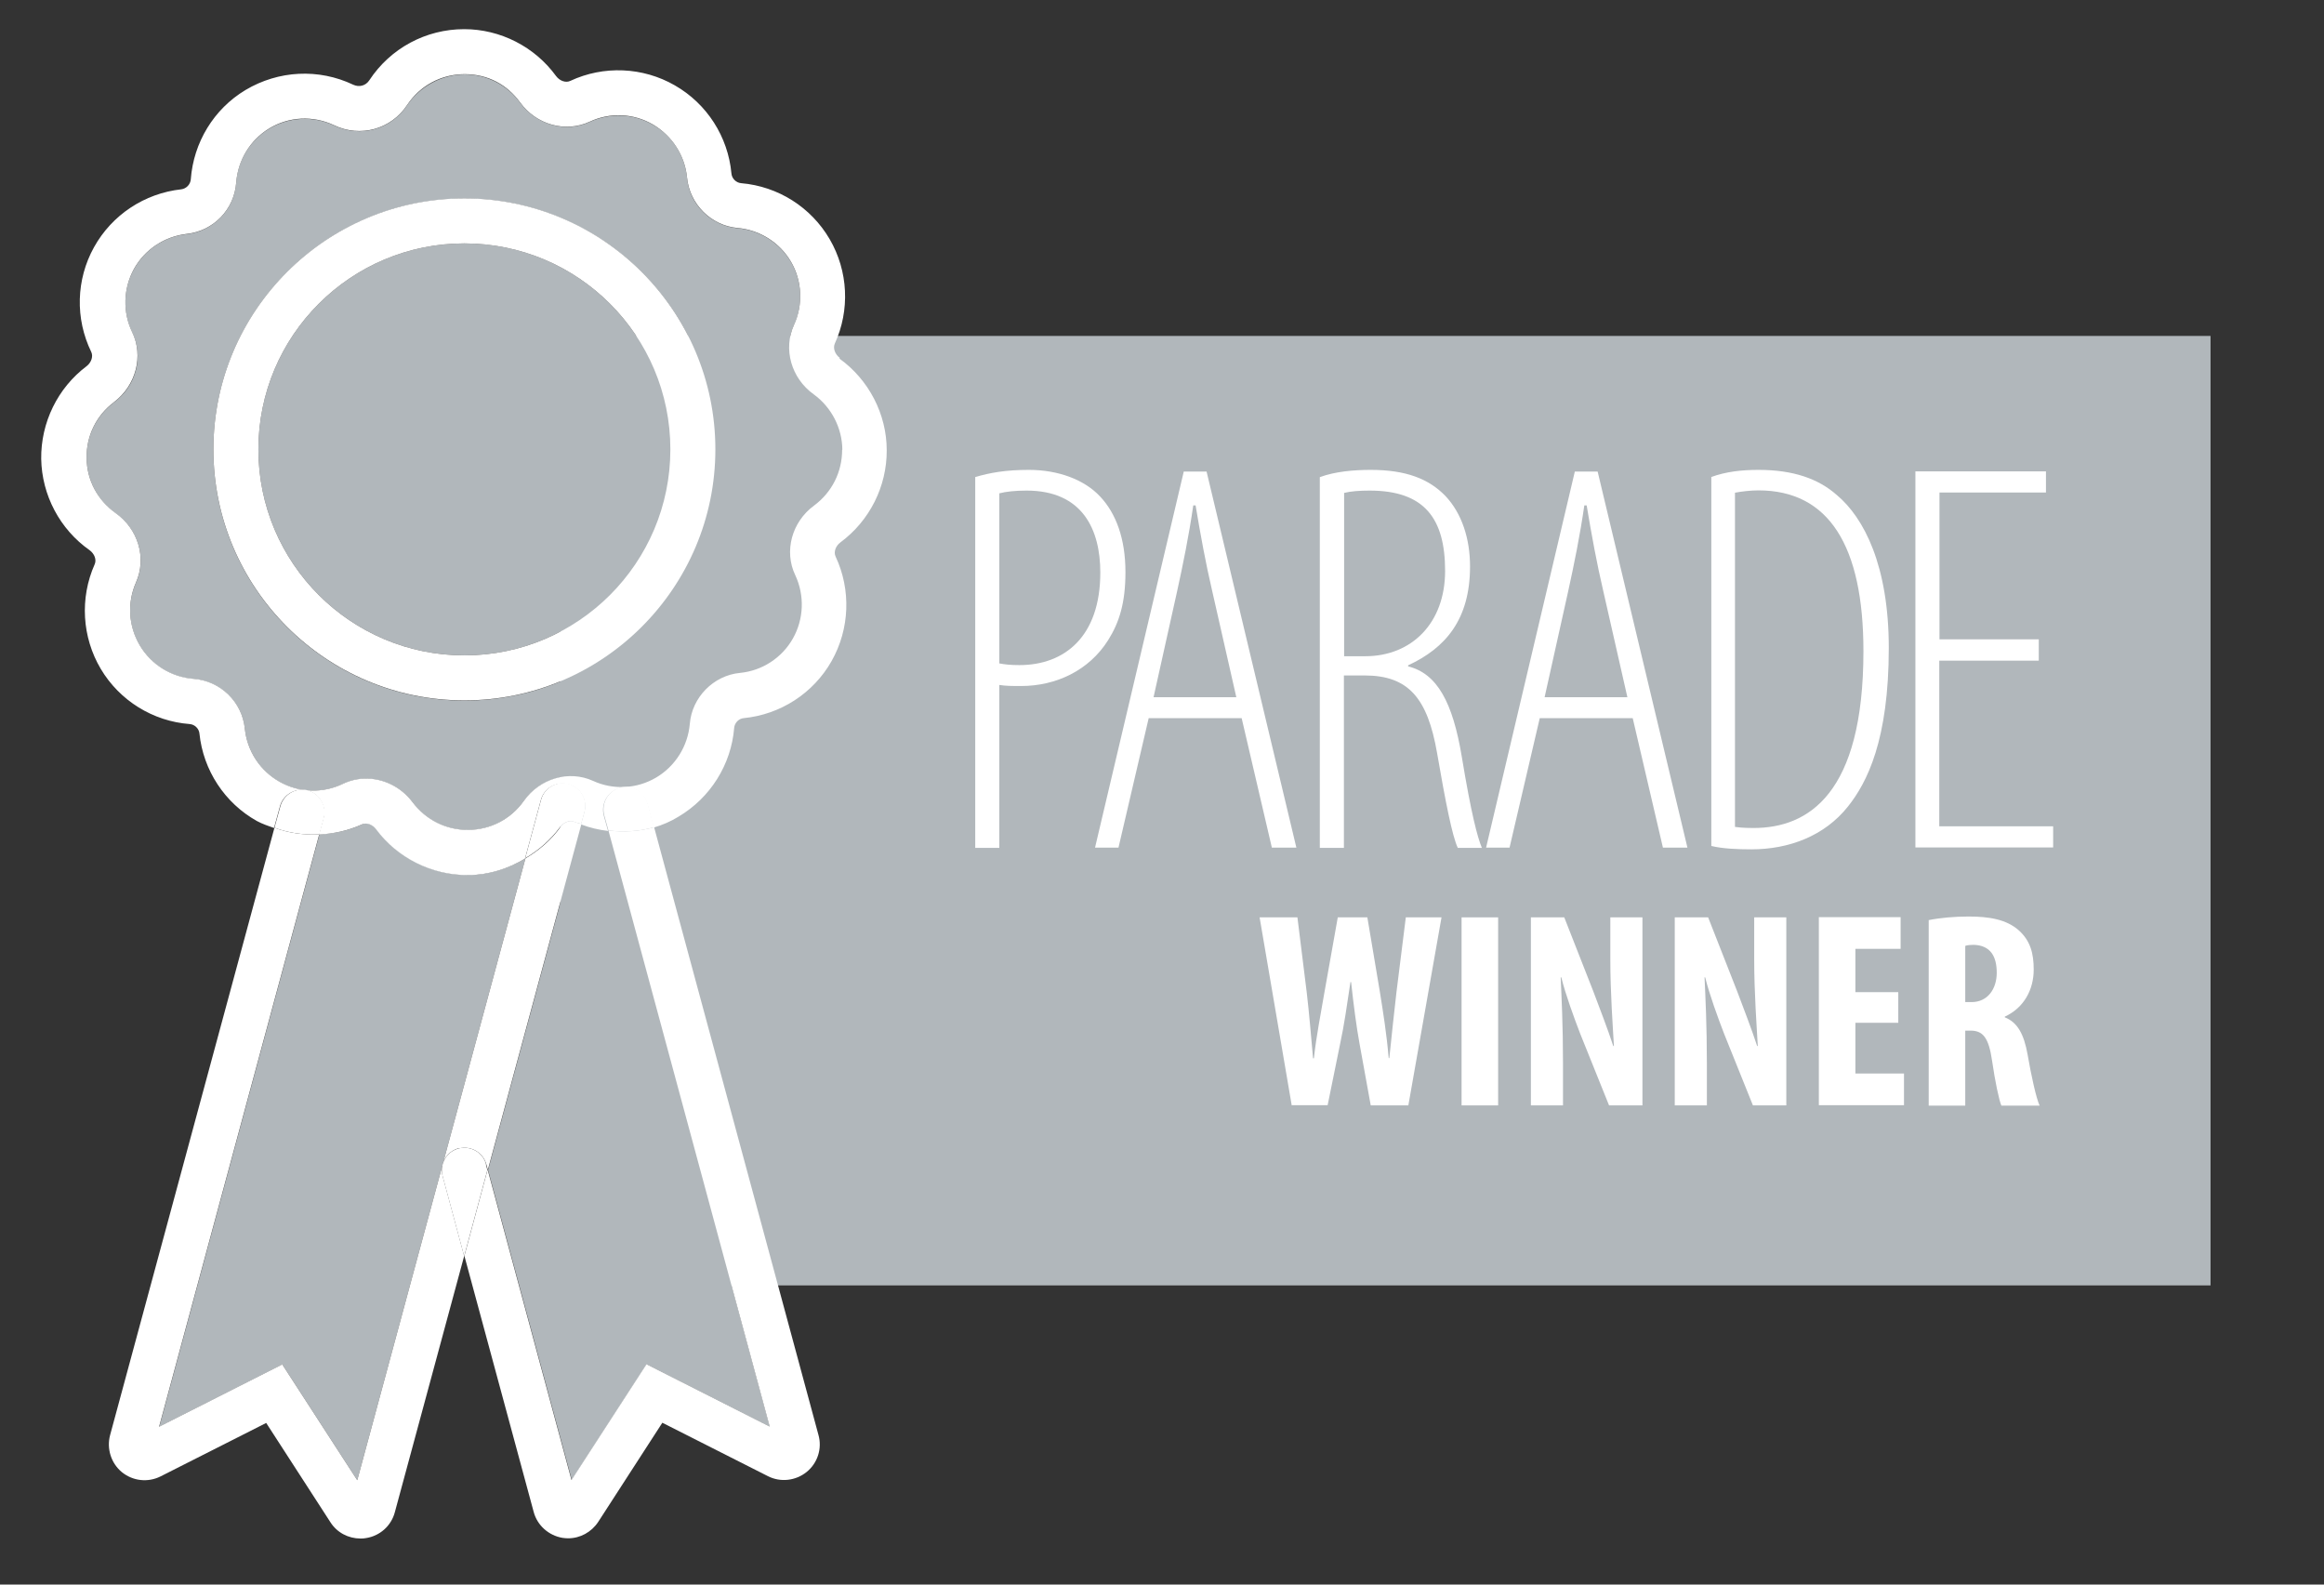 <?xml version="1.0" encoding="UTF-8"?>
<svg id="Layer_1" data-name="Layer 1" xmlns="http://www.w3.org/2000/svg" viewBox="0 0 110 75">
  <rect x="0" y="0" width="110" height="75" fill="#333333" stroke="none"/>
  <defs>
    <style>
      .cls-1 {
        fill: #b1b7bb;
      }

      .cls-1, .cls-2 {
        stroke-width: 0px;
      }

      .cls-2 {
        fill: #fff;
      }
    </style>
  </defs>
  <rect class="cls-1" x="26.52" y="15.9" width="78.11" height="44.94"/>
  <g>
    <path class="cls-1" d="m13.36,64.58l3.55,5.48,7.96-29.43c-.81.48-1.72.77-2.67.78-.02,0-.04,0-.06,0-1.69,0-3.3-.81-4.32-2.17-.17-.23-.46-.33-.67-.23-.64.31-1.33.44-2.03.48l-7.58,28.04,5.83-2.95Z"/>
    <path class="cls-1" d="m21.98,11.52c-5.38,0-9.75,4.37-9.75,9.75s4.37,9.75,9.75,9.75,9.75-4.37,9.75-9.75-4.37-9.75-9.75-9.75Z"/>
    <path class="cls-1" d="m38.51,18.67c-1.06-.76-1.45-2.15-.93-3.28.44-.96.39-2.08-.14-2.99-.53-.91-1.48-1.51-2.53-1.6-1.25-.11-2.28-1.13-2.39-2.38-.1-1.05-.7-2-1.62-2.52-.91-.53-2.03-.57-2.99-.13-1.14.53-2.52.14-3.29-.91-.62-.85-1.58-1.34-2.63-1.34s-2.11.55-2.72,1.46c-.76,1.15-2.21,1.55-3.45.96-.99-.47-2.14-.41-3.08.15-.9.55-1.49,1.5-1.56,2.56-.09,1.27-1.08,2.29-2.34,2.43-1.05.11-1.99.73-2.5,1.66-.51.92-.54,2.04-.08,3,.55,1.13.19,2.52-.86,3.3-.84.63-1.32,1.6-1.3,2.65.02,1.05.52,2,1.38,2.61,1.07.75,1.47,2.13.96,3.27-.43.97-.36,2.09.18,2.99.54.91,1.49,1.5,2.55,1.58,1.27.1,2.29,1.09,2.42,2.36.11,1.05.72,1.99,1.64,2.51.92.52,2.04.55,3,.1.35-.17.72-.25,1.1-.25.83,0,1.66.4,2.2,1.12.63.85,1.6,1.32,2.64,1.31,1.05-.01,2-.51,2.62-1.37.76-1.06,2.14-1.46,3.28-.95.96.44,2.08.38,2.99-.16.91-.54,1.5-1.49,1.59-2.54.1-1.25,1.12-2.28,2.37-2.41,1.05-.1,1.99-.71,2.51-1.63.52-.92.56-2.04.11-3-.53-1.13-.16-2.52.89-3.29.85-.63,1.33-1.59,1.33-2.64h0c0-1.04-.51-2.02-1.36-2.62Zm-16.53,14.49c-6.55,0-11.88-5.33-11.88-11.88s5.33-11.88,11.88-11.88,11.88,5.33,11.88,11.88-5.33,11.88-11.88,11.88Z"/>
    <path class="cls-1" d="m27.06,70.06l3.55-5.48,5.83,2.95-7.63-28.21c-.44-.05-.87-.15-1.28-.31l-4.43,16.37,3.97,14.69Z"/>
    <path class="cls-2" d="m39.75,16.94c-.23-.17-.33-.46-.24-.67.73-1.59.64-3.44-.24-4.95-.88-1.51-2.44-2.5-4.19-2.65-.24-.02-.44-.22-.46-.46-.16-1.74-1.16-3.3-2.68-4.17-1.51-.87-3.37-.95-4.95-.21-.21.1-.5,0-.67-.23-1.01-1.39-2.64-2.22-4.35-2.22-1.81,0-3.49.9-4.49,2.42-.17.26-.48.34-.76.21-1.64-.78-3.54-.68-5.1.25-1.5.9-2.46,2.48-2.59,4.23-.02.24-.21.44-.45.47-1.74.19-3.28,1.21-4.13,2.74-.85,1.53-.9,3.38-.13,4.96.1.21,0,.5-.22.67-1.37,1.03-2.17,2.67-2.15,4.39.03,1.71.88,3.33,2.29,4.32.23.17.34.45.24.67-.71,1.6-.6,3.45.29,4.95.89,1.5,2.47,2.48,4.21,2.61.24.02.44.22.46.45.18,1.74,1.2,3.29,2.72,4.14.26.14.53.23.81.33l.28-1.02c.15-.57.74-.9,1.31-.75.57.15.9.74.75,1.31l-.21.77c.69-.04,1.38-.18,2.03-.48.21-.1.5,0,.67.23,1.01,1.36,2.63,2.17,4.32,2.17.02,0,.04,0,.06,0,.96-.01,1.87-.3,2.67-.78l.75-2.77c.15-.57.74-.9,1.31-.75.57.15.9.74.75,1.31l-.16.59c.42.16.85.26,1.28.31l-.2-.72c-.15-.57.18-1.15.75-1.31.57-.15,1.15.18,1.31.75l.3,1.12c.41-.12.81-.29,1.18-.52,1.5-.89,2.49-2.46,2.63-4.2.02-.24.22-.44.45-.46,1.74-.17,3.3-1.18,4.16-2.7.86-1.52.93-3.37.19-4.95-.1-.21,0-.5.23-.67,1.38-1.02,2.2-2.65,2.19-4.36,0-1.71-.85-3.34-2.24-4.34Zm.11,4.35c0,1.05-.48,2.01-1.33,2.64-1.05.77-1.43,2.16-.89,3.29.45.96.41,2.08-.11,3-.52.92-1.46,1.53-2.51,1.63-1.25.12-2.27,1.16-2.37,2.41-.09,1.05-.68,2-1.59,2.54-.91.54-2.03.6-2.99.16-1.14-.52-2.52-.12-3.28.95-.61.86-1.57,1.36-2.62,1.37-1.05.01-2.01-.47-2.64-1.31-.54-.72-1.37-1.12-2.2-1.12-.37,0-.75.08-1.1.25-.96.46-2.08.42-3-.1-.92-.52-1.53-1.45-1.64-2.51-.13-1.27-1.15-2.26-2.42-2.36-1.06-.08-2.01-.67-2.55-1.58-.54-.91-.61-2.02-.18-2.99.51-1.15.1-2.52-.96-3.27-.86-.61-1.37-1.56-1.38-2.61-.02-1.05.46-2.02,1.3-2.65,1.04-.79,1.4-2.18.86-3.3-.46-.95-.43-2.07.08-3,.51-.92,1.44-1.54,2.5-1.66,1.27-.14,2.25-1.16,2.34-2.43.08-1.06.66-2.01,1.56-2.56.94-.57,2.09-.62,3.08-.15,1.24.59,2.69.19,3.45-.96.61-.92,1.62-1.46,2.72-1.46s2.01.49,2.63,1.34c.77,1.06,2.15,1.44,3.29.91.96-.45,2.08-.4,2.99.13.91.53,1.52,1.47,1.62,2.52.12,1.25,1.14,2.27,2.39,2.38,1.05.09,2,.69,2.53,1.6.53.91.58,2.03.14,2.99-.52,1.14-.13,2.52.93,3.28.84.61,1.35,1.59,1.36,2.62h0Z"/>
    <path class="cls-2" d="m21.98,9.39c-6.55,0-11.88,5.33-11.88,11.88s5.33,11.88,11.88,11.88,11.88-5.33,11.88-11.88-5.33-11.88-11.88-11.88Zm0,21.63c-5.38,0-9.75-4.37-9.75-9.75s4.37-9.75,9.75-9.75,9.75,4.37,9.75,9.75-4.37,9.75-9.75,9.75Z"/>
    <path class="cls-2" d="m21.71,54.36c.57-.15,1.15.18,1.31.75l.07.26,4.43-16.37c-.11-.04-.22-.05-.32-.1-.21-.1-.5,0-.67.24-.44.62-1.02,1.11-1.66,1.49l-7.96,29.43-3.55-5.48-5.83,2.95,7.58-28.04c-.72.04-1.44-.06-2.12-.31l-7.78,28.75c-.17.64.05,1.33.56,1.75.52.42,1.23.5,1.83.2l5-2.53,3.04,4.7c.31.49.85.77,1.42.77.09,0,.17,0,.26-.02.66-.1,1.2-.58,1.37-1.23l3.28-12.12-1.02-3.79c-.15-.57.18-1.15.75-1.31Z"/>
    <path class="cls-2" d="m26.52,39.14c.17-.23.45-.34.67-.24.1.05.22.06.32.1l.16-.59c.15-.57-.18-1.15-.75-1.31-.57-.15-1.15.18-1.31.75l-.75,2.77c.64-.38,1.21-.87,1.66-1.49Z"/>
    <path class="cls-2" d="m15.12,39.49l.21-.77c.15-.57-.18-1.15-.75-1.31-.57-.15-1.15.18-1.31.75l-.28,1.02c.69.25,1.4.35,2.12.31Z"/>
    <path class="cls-2" d="m28.8,39.31l7.63,28.21-5.83-2.95-3.55,5.48-3.97-14.69-1.1,4.08,3.28,12.12c.17.64.71,1.12,1.37,1.23.09.01.17.02.26.02.57,0,1.1-.29,1.42-.77l3.04-4.7,5,2.53c.59.3,1.31.22,1.83-.2.52-.42.74-1.11.56-1.75l-7.78-28.77c-.7.21-1.44.24-2.16.16Zm7.89,29.17h0,0Z"/>
    <path class="cls-2" d="m29.35,37.28c-.57.15-.9.74-.75,1.31l.2.72c.73.08,1.46.05,2.16-.16l-.3-1.12c-.15-.57-.74-.9-1.31-.75Z"/>
    <path class="cls-2" d="m23.01,55.11c-.15-.57-.74-.9-1.31-.75-.57.15-.9.74-.75,1.31l1.02,3.79,1.1-4.08-.07-.26Z"/>
  </g>
  <g>
    <path class="cls-2" d="m46.16,22.58c.71-.21,1.45-.34,2.54-.34,1.37,0,2.62.45,3.38,1.27.74.79,1.19,1.98,1.19,3.57,0,1.45-.29,2.38-.82,3.22-.9,1.43-2.46,2.17-4.12,2.17-.42,0-.71,0-1.03-.05v7.71h-1.14v-17.54Zm1.14,8.82c.26.05.53.08.95.08,2.14,0,3.83-1.35,3.83-4.38,0-2.01-.82-3.88-3.49-3.88-.55,0-.98.05-1.29.13v8.06Z"/>
    <path class="cls-2" d="m54.37,33.99l-1.43,6.13h-1.11l4.2-17.8h1.08l4.25,17.8h-1.16l-1.43-6.13h-4.41Zm4.15-.98l-1.14-5.02c-.32-1.37-.55-2.64-.79-4.07h-.11c-.21,1.45-.48,2.77-.77,4.09l-1.11,4.99h3.91Z"/>
    <path class="cls-2" d="m62.48,22.58c.71-.26,1.58-.34,2.4-.34,1.66,0,2.75.42,3.54,1.24.77.82,1.16,2.01,1.16,3.33,0,2.51-1.16,3.86-2.93,4.68v.05c1.37.34,2.11,1.69,2.54,4.28.45,2.72.74,3.8.95,4.31h-1.14c-.26-.55-.58-2.17-.98-4.49-.45-2.59-1.35-3.67-3.43-3.67h-.98v8.16h-1.14v-17.54Zm1.14,8.48h1c2.19,0,3.78-1.56,3.78-4.04s-.98-3.8-3.57-3.8c-.48,0-.9.03-1.21.11v7.74Z"/>
    <path class="cls-2" d="m72.88,33.99l-1.43,6.13h-1.11l4.2-17.8h1.08l4.25,17.8h-1.16l-1.43-6.13h-4.41Zm4.15-.98l-1.14-5.02c-.32-1.37-.55-2.64-.79-4.07h-.11c-.21,1.45-.48,2.77-.77,4.09l-1.11,4.99h3.91Z"/>
    <path class="cls-2" d="m80.99,22.58c.71-.26,1.45-.34,2.25-.34,1.64,0,2.83.42,3.7,1.19,1.29,1.08,2.46,3.35,2.46,7.24,0,4.36-1.03,6.37-1.93,7.5-1.11,1.4-2.8,2.03-4.57,2.03-.66,0-1.37-.03-1.9-.16v-17.46Zm1.14,16.56c.37.05.69.05.87.05,2.59,0,5.2-1.61,5.2-8.37,0-4.99-1.64-7.61-4.97-7.61-.37,0-.79.05-1.11.11v15.82Z"/>
    <path class="cls-2" d="m96.49,31.27h-4.7v7.84h5.39v1h-6.52v-17.8h6.18v1h-5.04v6.95h4.7v1Z"/>
  </g>
  <g>
    <path class="cls-2" d="m61.14,52.32l-1.52-8.9h1.79l.44,3.55c.12,1.02.2,2.03.3,3.12h.04c.12-1.1.32-2.06.5-3.13l.63-3.54h1.4l.59,3.51c.16,1,.32,1.99.42,3.15h.03c.12-1.16.22-2.11.34-3.14l.44-3.52h1.69l-1.57,8.9h-1.78l-.53-2.92c-.15-.82-.28-1.83-.4-2.92h-.03c-.16,1.07-.3,2.06-.49,2.93l-.59,2.9h-1.72Z"/>
    <path class="cls-2" d="m70.91,43.42v8.9h-1.73v-8.9h1.73Z"/>
    <path class="cls-2" d="m72.46,52.32v-8.9h1.58l1.37,3.49c.26.69.7,1.83.95,2.6h.03c-.05-.94-.17-2.48-.17-4.12v-1.97h1.52v8.9h-1.58l-1.36-3.38c-.29-.75-.7-1.87-.9-2.68h-.03c.04.9.11,2.27.11,4.05v2.01h-1.52Z"/>
    <path class="cls-2" d="m79.27,52.32v-8.9h1.58l1.37,3.49c.26.69.7,1.83.95,2.6h.03c-.05-.94-.17-2.48-.17-4.12v-1.97h1.52v8.9h-1.58l-1.36-3.38c-.29-.75-.7-1.87-.9-2.68h-.03c.04.9.11,2.27.11,4.05v2.01h-1.52Z"/>
    <path class="cls-2" d="m89.85,48.41h-2.03v2.4h2.3v1.5h-4.03v-8.9h3.87v1.5h-2.14v2.05h2.03v1.44Z"/>
    <path class="cls-2" d="m91.29,43.55c.54-.11,1.23-.17,1.89-.17.95,0,1.79.13,2.38.66.54.49.7,1.08.7,1.85,0,.95-.46,1.81-1.37,2.23v.03c.61.24.91.81,1.08,1.76.17.99.41,2.08.57,2.42h-1.81c-.11-.25-.3-1.15-.44-2.12-.16-1.11-.44-1.43-1.02-1.43h-.25v3.55h-1.73v-8.76Zm1.73,3.88h.3c.75,0,1.19-.61,1.19-1.39s-.3-1.29-1.08-1.32c-.14,0-.32.01-.41.05v2.65Z"/>
  </g>
</svg>